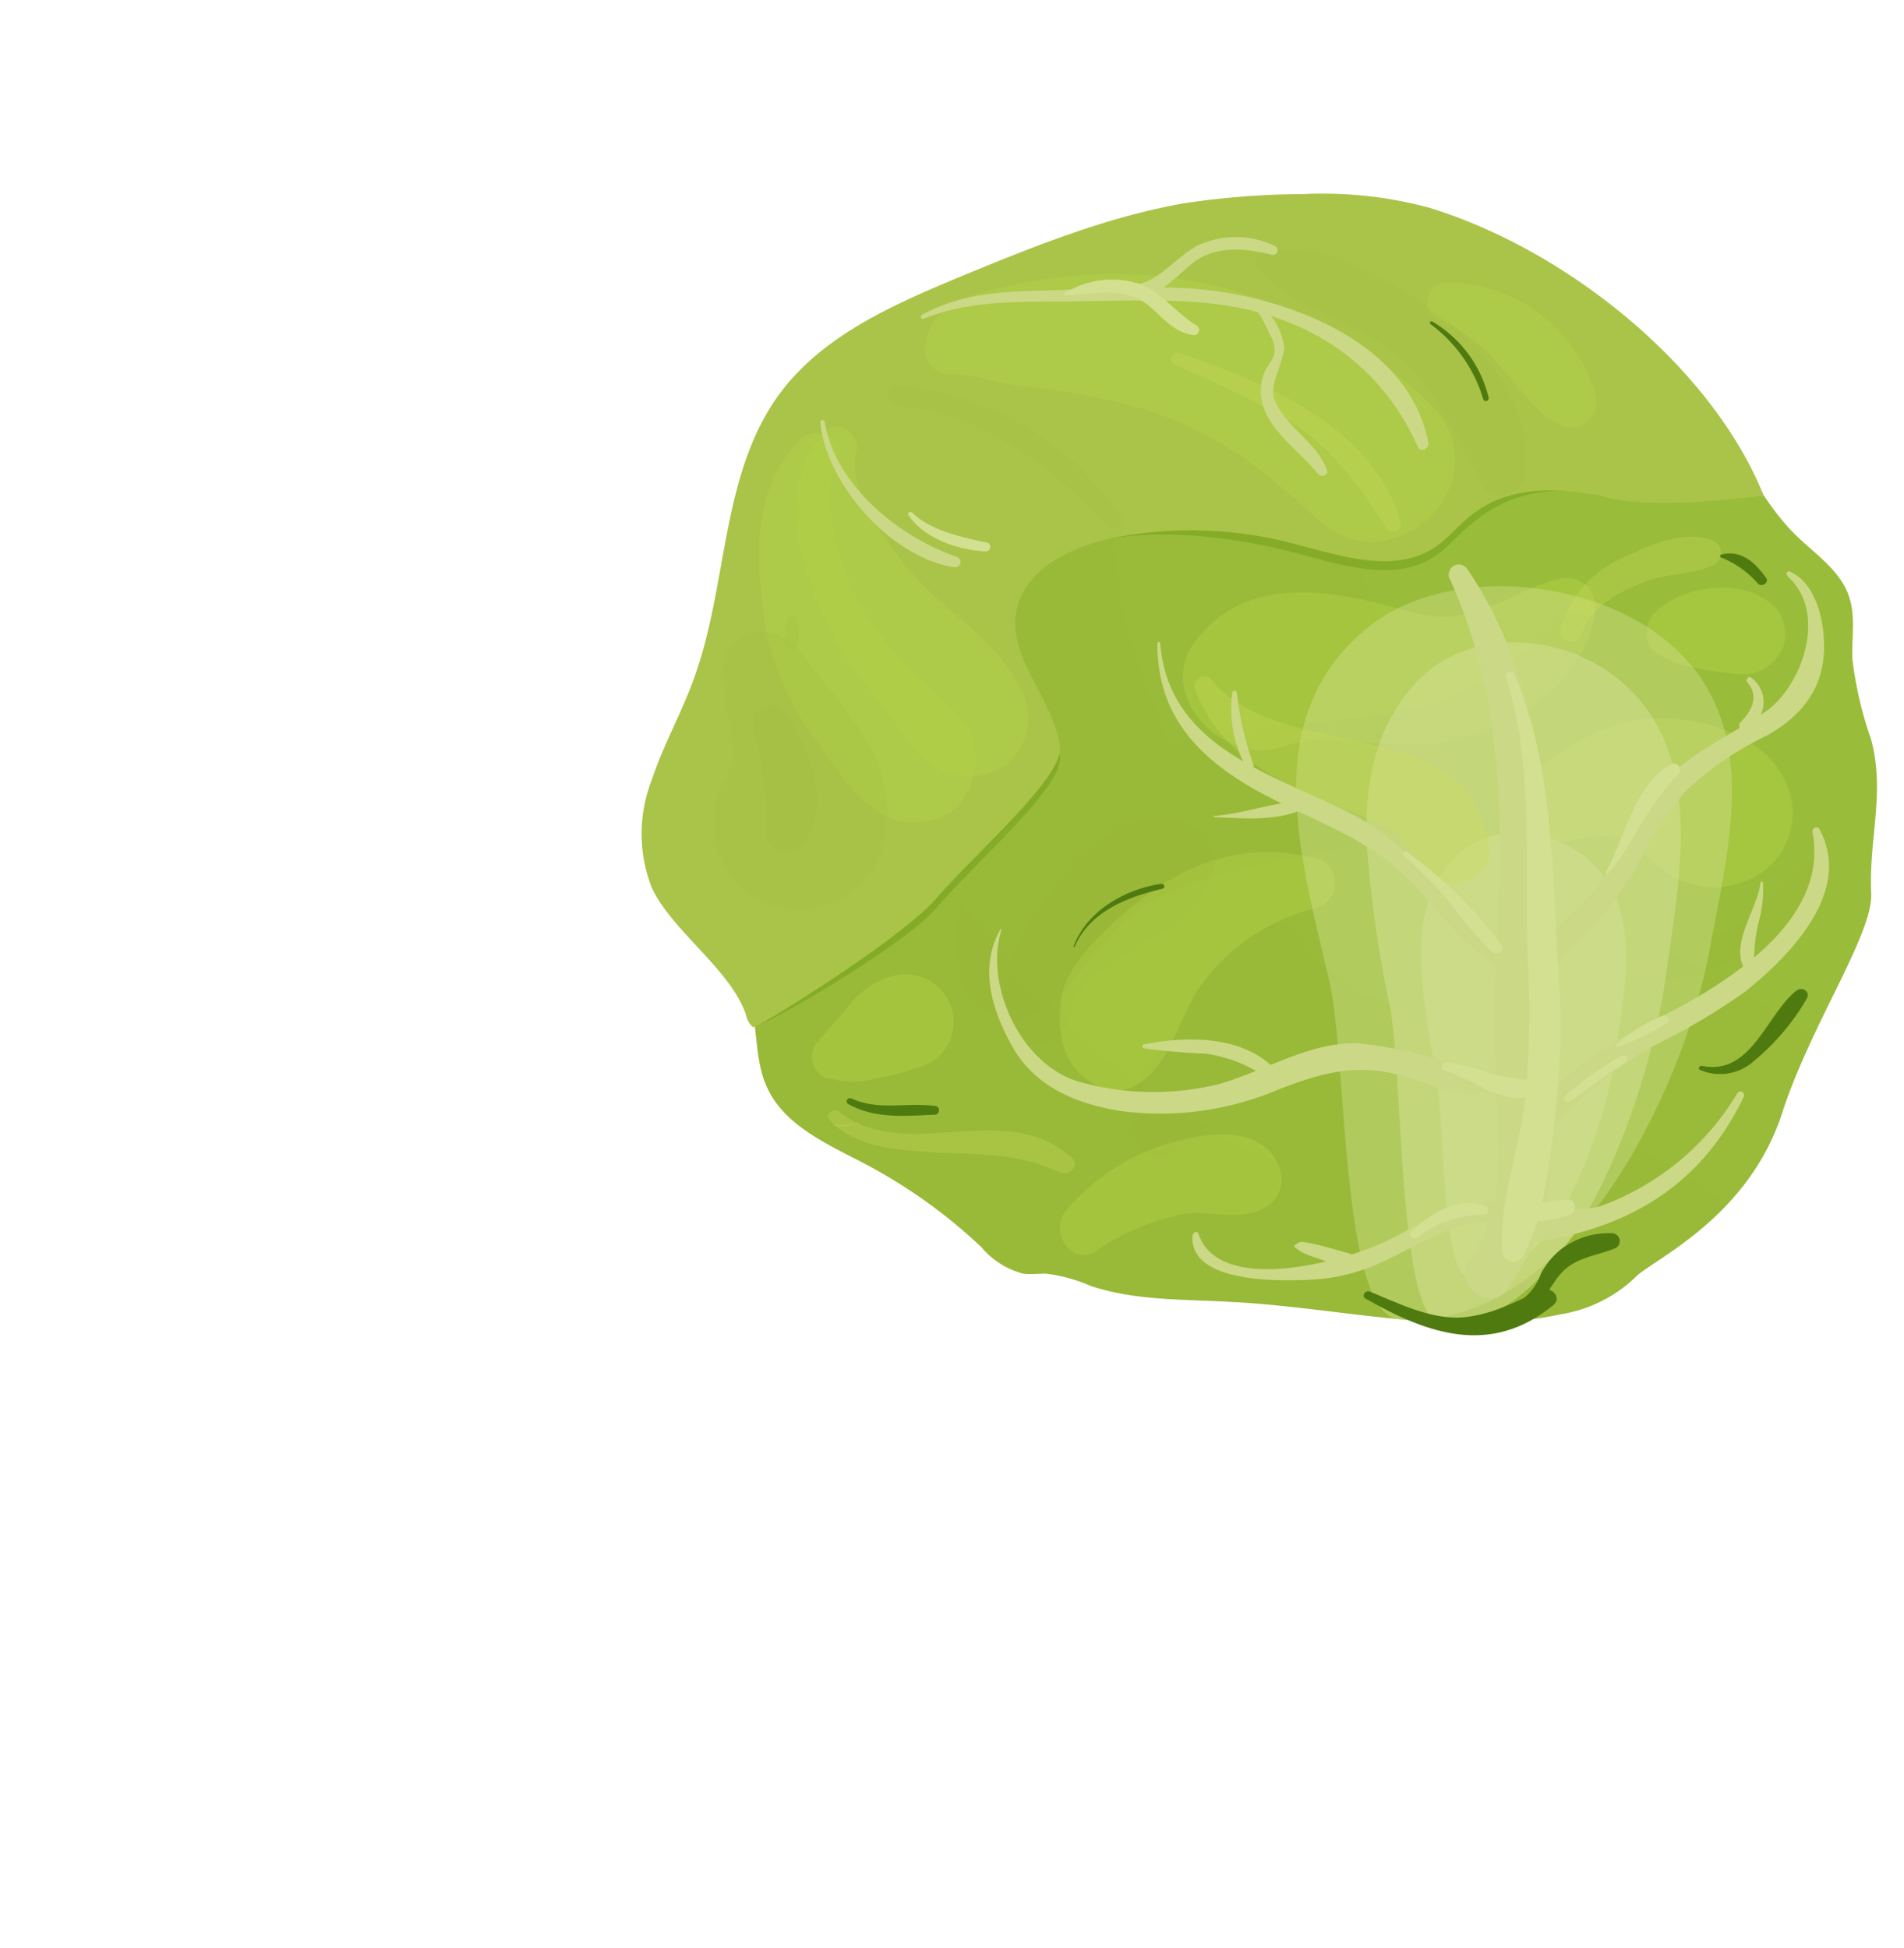 <svg xmlns="http://www.w3.org/2000/svg" xmlns:xlink="http://www.w3.org/1999/xlink" viewBox="0 0 126.54 129.5"><defs><style>.cls-1{fill:#99bc3a;}.cls-2{isolation:isolate;}.cls-3{clip-path:url(#clip-path);}.cls-4{opacity:0.82;}.cls-13,.cls-5{fill:#99b533;}.cls-12,.cls-5{opacity:0.12;}.cls-12,.cls-5,.cls-7{mix-blend-mode:multiply;}.cls-6{opacity:0.68;}.cls-7{opacity:0.37;}.cls-8{fill:#5f9207;}.cls-9{fill:#a9c449;}.cls-10{opacity:0.46;}.cls-11{fill:#b3d146;}.cls-14,.cls-15,.cls-20{fill:#d3e091;}.cls-14{opacity:0.41;}.cls-15{opacity:0.56;}.cls-16{fill:#cbd886;}.cls-17{opacity:0.32;}.cls-18{fill:#cbdb58;}.cls-19{fill:#4f7a0f;}</style><clipPath id="clip-path" transform="translate(42.64 12.9)"><path class="cls-1" d="M81.72,46.49c.13,2.67-4,8.7-5.89,14.5-2.26,7.1-8.7,9.86-9.78,11a9.31,9.31,0,0,1-5,2.47C53.88,76,46.48,74,39.15,73.63c-3.12-.18-6.33-.07-9.3-1.06a10.58,10.58,0,0,0-3-.82c-.51,0-1,.07-1.51,0A5.43,5.43,0,0,1,22.59,70a34.87,34.87,0,0,0-7.72-5.53c-2.5-1.32-5.4-2.55-6.55-5.14-.87-1.93-.54-4.21-1.26-6.19-1-2.73-3.8-4.49-4.77-7.22-1.43-4,.83-10,2.69-13.85,1.74-3.59,3.17-5.69,3.14-9.68,0-5.61,7.15-12,11.85-14.84A51.91,51.91,0,0,1,43.82.74C49.3.49,55.73,3.19,60.73,5.42S69,11.78,72.15,16.26c1.49,2.13,2.65,4.52,4.5,6.35,1.31,1.3,3,2.38,3.59,4.12.46,1.33.17,2.79.23,4.19a25.35,25.35,0,0,0,1.24,5.32C82.67,39.77,81.55,42.83,81.72,46.49Z"/></clipPath></defs><g class="cls-2"><g id="Слой_2" data-name="Слой 2"><g id="Layer_1" data-name="Layer 1"><path class="cls-1" d="M81.72,46.49c.13,2.67-4,8.7-5.89,14.5-2.26,7.1-8.7,9.86-9.78,11a9.31,9.31,0,0,1-5,2.47C53.88,76,46.48,74,39.15,73.63c-3.12-.18-6.33-.07-9.3-1.06a10.58,10.58,0,0,0-3-.82c-.51,0-1,.07-1.51,0A5.43,5.43,0,0,1,22.59,70a34.87,34.87,0,0,0-7.72-5.53c-2.5-1.32-5.4-2.55-6.55-5.14-.87-1.93-.54-4.21-1.26-6.19-1-2.73-3.8-4.49-4.77-7.22-1.43-4,.83-10,2.69-13.85,1.74-3.59,3.17-5.69,3.14-9.68,0-5.61,7.15-12,11.85-14.84A51.91,51.91,0,0,1,43.82.74C49.3.49,55.73,3.19,60.73,5.42S69,11.78,72.15,16.26c1.49,2.13,2.65,4.52,4.5,6.35,1.31,1.3,3,2.38,3.59,4.12.46,1.33.17,2.79.23,4.19a25.35,25.35,0,0,0,1.24,5.32C82.67,39.77,81.55,42.83,81.72,46.49Z" transform="translate(42.64 12.9)"/><g class="cls-3"><g class="cls-4"><path class="cls-5" d="M56.81-7c-1.25-4.87-7.23-6.26-11.58-5.87-6.16.56-19.37,1.8-23.34,6.5C12.89,4.32-16.45,22-13.54,35.13-10.93,46.9,14.09,78.79,22.3,87.48c9.06,9.6,43.79-3.54,56.54-12.45,5.33-3.72,7.13-11.24,2.08-16.18a28.09,28.09,0,0,0-5.35-4.37c-.75-.44-1.46-.94-2.17-1.45-1.21-.85-7.83-3.64-3.17-1.58a47.32,47.32,0,0,1-4.78-2.52c-.78-.46-1.53-1-2.28-1.48-.5-.34-1-.7-1.47-1.06q2.37,1.84.65.43a53,53,0,0,1-4-3.78c-.63-.66-1.24-1.35-1.85-2s-3.1-3.91-.75-.82a57.11,57.11,0,0,1-6.43-10.93c1.45,3.19.09.18-.16-.42-.37-.89-.69-1.81-1-2.73a52.39,52.39,0,0,1-1.79-6.52c-.12-.6-.56-3.8-.15-.47-.15-1.25-.19-2.51-.29-3.76-.07-.92-.07-1.84-.07-2.76,0-.66.51-4.52,0-1.42a46.86,46.86,0,0,1,1-4.85A23.46,23.46,0,0,1,47.64,4c-.83,2.19.63-.9.87-1.31.06-.11,1.46-2.28.41-.93A13.24,13.24,0,0,1,50,.59c.64-.59.76-.7.36-.31.58-.39,1.23-.6,1.79-1,.25-.18.8-.38.15-.3,3-.34,5.33-2.74,4.51-5.93Z" transform="translate(42.64 12.9)"/></g><g class="cls-6"><path class="cls-5" d="M41.07.25c-1.78-5-8.25-6-12.83-5.14C21.76-3.73,7.88-1.19,4.11,4.16c-8.55,12.14-38,33.64-33.7,47.24,3.86,12.24,33.34,43.71,42.84,52.15,10.5,9.34,46.09-7.81,58.77-18.43,5.3-4.45,6.52-12.59.71-17.35a29.77,29.77,0,0,0-6.08-4.13c-.84-.4-1.64-.87-2.44-1.34-1.36-.79-8.64-3.13-3.51-1.38a49,49,0,0,1-5.29-2.23c-.87-.41-1.71-.88-2.56-1.35-.56-.32-1.11-.65-1.66-1q2.7,1.74.73.41c-1.6-1.12-3.11-2.37-4.59-3.64-.74-.64-1.44-1.32-2.15-2s-3.65-3.86-.87-.8a60.27,60.27,0,0,1-7.83-11c1.83,3.25.11.19-.21-.42-.47-.92-.9-1.86-1.33-2.8a56.32,56.32,0,0,1-2.49-6.75c-.2-.63-1-4-.21-.49-.28-1.31-.44-2.64-.66-3.95-.16-1-.25-2-.33-2.92-.06-.7.12-4.84-.12-1.5a48.78,48.78,0,0,1,.61-5.25,24.37,24.37,0,0,1,.62-2.52c-.68,2.4.58-1,.8-1.47.06-.12,1.34-2.56.35-1a14.75,14.75,0,0,1,1-1.33c.63-.7.75-.82.36-.37.58-.47,1.25-.75,1.81-1.24.24-.22.8-.48.12-.34,3.17-.63,5.4-3.4,4.24-6.7Z" transform="translate(42.64 12.9)"/></g><path class="cls-5" d="M21.12,8.79c-2.46-4.74-9-4.75-13.41-3.3C1.45,7.55-11.94,12-14.92,17.82-21.7,31-47.86,56.43-41.71,69.31-36.17,80.88-2.59,107.93,8,115c11.7,7.78,44.55-14.17,55.62-26.45,4.64-5.14,21.27-11.43,14.86-15.34C76.35,71.9,57.68,68.74,55.3,68c-.88-.27-1.74-.62-2.6-1-1.46-.6-9-1.9-3.66-.88a52.87,52.87,0,0,1-5.56-1.47c-.92-.29-1.82-.64-2.72-1-.6-.24-1.19-.49-1.78-.75q2.91,1.35.78.3a54.44,54.44,0,0,1-5.06-3c-.82-.53-1.61-1.09-2.41-1.66s-4.15-3.31-1-.67A60.63,60.63,0,0,1,22,48.14c2.27,3,.14.17-.26-.39-.6-.85-1.15-1.72-1.71-2.59a54.44,54.44,0,0,1-3.41-6.34c-.28-.59-1.5-3.8-.27-.45-.46-1.26-.8-2.55-1.2-3.82-.3-.94-.52-1.89-.74-2.85-.16-.68-.56-4.81-.33-1.47A51.51,51.51,0,0,1,14,25c0-.87.15-1.73.26-2.59-.33,2.47.44-1.09.59-1.57,0-.13,1-2.71.2-1.06a13.3,13.3,0,0,1,.84-1.47c.52-.77.62-.91.31-.41.5-.55,1.13-.92,1.61-1.49.21-.25.73-.58.07-.35,3.05-1.07,4.88-4.11,3.26-7.23Z" transform="translate(42.64 12.9)"/></g><g class="cls-7"><path class="cls-8" d="M7.91,55.14C7.65,55,2.68,35.05,3.51,32.75c2.25-6.22,1.75-13.53,5.66-18.86C12,10,16.64,8,21.06,6.14c4.85-2,9.76-4,14.94-4.91a52.7,52.7,0,0,1,8-.62,27.16,27.16,0,0,1,8.33.9c9.18,2.82,18.84,10,22.26,18.59-3.07.25-8.34.59-11.34-.1a8.88,8.88,0,0,0-7.9,1.77c-1,.72-1.69,1.7-2.69,2.34-2.78,1.78-6.38.45-9.58-.36-3.79-.95-8.48-1.53-12.31-.78-2.89.56-6,1.65-6.5,4.56-.49,3.14,3.16,6.7,3.53,9.85.24,2-5.46,6.89-8.16,10C17.47,50,8.13,55.28,7.91,55.14Z" transform="translate(42.64 12.9)"/></g><path class="cls-9" d="M7.4,55.37a1.44,1.44,0,0,1-.46-.81c-1-3-4.92-5.58-6.26-8.45a9.83,9.83,0,0,1,0-7.18c.77-2.33,2-4.48,2.82-6.79,2.25-6.21,1.75-13.52,5.66-18.85C12,9.43,16.64,7.39,21.06,5.54c4.85-2,9.76-4,14.94-4.92A54,54,0,0,1,44,0a27.16,27.16,0,0,1,8.33.9c9.18,2.81,18.84,10.6,22.26,19.19-3.07.25-7.34.8-10.35.1s-6.42-.88-8.89,1c-1,.71-1.69,1.69-2.69,2.33-2.78,1.78-6.38.45-9.58-.35a26.76,26.76,0,0,0-11.61-.34c-2.9.57-6.13,2.13-6.58,5-.49,3.14,2.54,5.77,2.91,8.92.24,2-5.46,6.9-8.16,10C17.47,49.37,7.62,55.51,7.4,55.37Z" transform="translate(42.64 12.9)"/><g class="cls-10"><path class="cls-11" d="M61,25.58c-2.1.47-3.88,1.79-6,2.29-2,.46-3,.13-4.87-.38-4.7-1.26-10-2.1-13.31,2.2-2.74,3.58,1.75,8.14,5.49,7.14a9.89,9.89,0,0,1,4.38-.55,33.44,33.44,0,0,0,5.83.26C57.19,36,63,32.66,63.4,27.42A1.92,1.92,0,0,0,61,25.58Z" transform="translate(42.64 12.9)"/></g><g class="cls-10"><path class="cls-11" d="M60.14,43.21c1.66-.18,4-1,5.6-.13.86.47,1.52,1.47,2.38,2a5.52,5.52,0,0,0,4.95.69,4.83,4.83,0,0,0,2.83-6.95c-1.53-3.2-6.43-4.34-9.67-3.87a13,13,0,0,0-8,4.9,2.25,2.25,0,0,0,1.93,3.37Z" transform="translate(42.64 12.9)"/></g><g class="cls-10"><path class="cls-11" d="M44.89,44.16C40,42.9,36,44.47,32.23,47.64,30.66,49,28.3,51.2,27.92,53.32c-.49,2.77.41,5.07,2.36,5.93a2.56,2.56,0,0,0,3.06-.39l-1,.51a3.35,3.35,0,0,0,1.52-.89,7,7,0,0,0,1.1-1.58c.75-1.33,1.19-2.71,2-4a13.29,13.29,0,0,1,7.92-5.46,1.71,1.71,0,0,0,0-3.28Z" transform="translate(42.64 12.9)"/></g><g class="cls-10"><path class="cls-11" d="M12.43,58.75a5.34,5.34,0,0,0,3.19,0,15.63,15.63,0,0,0,3.56-1,3.17,3.17,0,0,0,1.45-3.57,3.23,3.23,0,0,0-3.9-2.22,5.7,5.7,0,0,0-3.15,2.23c-.59.72-1.23,1.38-1.83,2.09a1.55,1.55,0,0,0,.68,2.55Z" transform="translate(42.64 12.9)"/></g><g class="cls-10"><path class="cls-11" d="M67.31,30.37l-.46-.8a1.89,1.89,0,0,0,.46.8,3.46,3.46,0,0,0,1,.59,6.35,6.35,0,0,0,1.33.46c.67.1,1.33.29,2,.35.84.07-.55-.13.22,0a7.33,7.33,0,0,0,1.4.16,2.77,2.77,0,0,0,1.94-4.69c1.72,1.57-1,5.18.42,3.33A2.45,2.45,0,0,0,75.9,30a2.69,2.69,0,0,0-.71-2.67c-2-1.85-6-1.4-7.88.53a1.82,1.82,0,0,0,0,2.56Z" transform="translate(42.64 12.9)"/></g><g class="cls-10"><path class="cls-11" d="M30.2,70.22a17.45,17.45,0,0,1,5.26-2.32c2-.53,4.23.5,6-.56a2.09,2.09,0,0,0,1-2.36c-.86-3.11-4.61-2.65-7-2a14.36,14.36,0,0,0-7.25,4.57c-1.14,1.39.34,3.83,2.06,2.67Z" transform="translate(42.64 12.9)"/></g><g class="cls-10"><path class="cls-11" d="M20.48,12c1.43-.07,3.12.56,4.55.74a49,49,0,0,1,8.16,1.5c4.73,1.44,8.12,4,11.68,7.34C49.94,26.33,57.38,19,52.47,14A30.93,30.93,0,0,0,34.38,5.44a31.85,31.85,0,0,0-10.25.72c-2.26.51-4.84,1.11-5.26,3.76A1.7,1.7,0,0,0,20.48,12Z" transform="translate(42.64 12.9)"/></g><g class="cls-10"><path class="cls-11" d="M52.86,8.25a11.91,11.91,0,0,1,4.06,3.05c1.32,1.39,2.27,3,4,4a1.71,1.71,0,0,0,2.49-1.92A10.28,10.28,0,0,0,53.5,5.87c-1.15,0-1.89,1.85-.64,2.38Z" transform="translate(42.64 12.9)"/></g><g class="cls-10"><path class="cls-11" d="M12.09,15.87c-3.27,3.84-1.5,9.34.59,13.42,1.3,2.54,3.41,4.52,4.92,6.93s4.63,3.44,6.94,1.42a3.92,3.92,0,0,0,1-3.91c-1.24-3.5-4.51-5.36-7-7.93-1.7-1.75-5-6.07-4.25-8.64.36-1.23-1.35-2.32-2.23-1.29Z" transform="translate(42.64 12.9)"/></g><g class="cls-10"><path class="cls-11" d="M10.64,16.23c-3.5,3.31-3.07,8.59-2.32,12.93a17.47,17.47,0,0,0,3.18,7c1.71,2.41,3.6,5.9,7,5.58a3.63,3.63,0,0,0,3.41-2.6c.05-.16.1-.33.14-.5a4.26,4.26,0,0,0-1.1-4.17c-2.59-2.44-5.11-4.49-6.7-7.75C13,24.13,11.93,20.33,13,17.58c.52-1.37-1.38-2.23-2.32-1.35Z" transform="translate(42.64 12.9)"/></g><g class="cls-12"><path class="cls-13" d="M28.47,54.46c.18-1.69,2.55-3.07,3.79-3.93,2.27-1.58,4.61-2.32,5.61-5.14a3,3,0,0,0-2.09-3.69C32.11,40.6,29,44,27,46.66c-1.84,2.4-3.34,5.28-2.72,8.37.51,2.57,4,1.66,4.22-.57Z" transform="translate(42.64 12.9)"/></g><g class="cls-12"><path class="cls-13" d="M61.08,28.21c-2.71,2.72-5.23,4.79-9,5.75-4.1,1-8.48,1.18-12.65,1.76-8.11,1.12-20.66,5.94-18.16,16.47a3.6,3.6,0,0,0,6,1.57c2.84-2.78,4-5.48,7.4-7.19,3.07-1.52,7.73-2.19,11.4-3C53.3,42,63.44,38.07,63.69,29.29a1.54,1.54,0,0,0-2.61-1.08Z" transform="translate(42.64 12.9)"/></g><g class="cls-12"><path class="cls-13" d="M35.46,63.59c4.22-4.39,10.23-.39,15-2.47,2.34-1,2.67-4.81.83-6.41-5-4.35-21-.33-18.4,8.21a1.55,1.55,0,0,0,2.56.67Z" transform="translate(42.64 12.9)"/></g><g class="cls-12"><path class="cls-13" d="M5.48,31.71a33,33,0,0,0,.59,4.84,10.27,10.27,0,0,1,0,1.84c0-1-.3.12-.54.53a5.8,5.8,0,0,0,2.06,7.86,5.79,5.79,0,0,0,8.43-3.43c1.49-5.61-2.61-9-5.52-13-1.49-2.08-5.1-1.53-5.07,1.37Z" transform="translate(42.64 12.9)"/></g><g class="cls-12"><path class="cls-13" d="M10.47,29.9c0-.29,0-.58,0-.87a2.14,2.14,0,0,0-.15-.83.34.34,0,0,0-.65,0,2.14,2.14,0,0,0-.15.83c0,.29,0,.58,0,.87a.46.46,0,0,0,.91,0Z" transform="translate(42.64 12.9)"/></g><g class="cls-12"><path class="cls-13" d="M10.59,42a4.39,4.39,0,0,1-.21.79c-.07.27-.13.54-.19.81,0,0,.05.05.05,0,0-.24.09-.47.14-.7a3.17,3.17,0,0,1,.26-.91s-.05-.06-.05,0Z" transform="translate(42.64 12.9)"/></g><g class="cls-12"><path class="cls-13" d="M7.43,35.46a21.55,21.55,0,0,1,.79,6.92,1.4,1.4,0,0,0,2.59.7c1.82-2.93.39-5.84-1.15-8.56a1.23,1.23,0,0,0-2.23.94Z" transform="translate(42.64 12.9)"/></g><g class="cls-12"><path class="cls-13" d="M17.06,14.07c5.8.65,10,3.91,13.89,8,.45.46,1.25-.14.89-.68a19.89,19.89,0,0,0-14.78-8.65c-.88-.09-.86,1.26,0,1.36Z" transform="translate(42.64 12.9)"/></g><g class="cls-12"><path class="cls-13" d="M41,5c2,2.38,5.68,3.33,8.22,5,3.5,2.35,4.71,5.66,6.53,9.23.81,1.59,2.91.66,3.06-.83.4-4.16-2.57-8-5.75-10.34-3-2.19-7.92-5.23-11.77-4.18A.66.66,0,0,0,41,5Z" transform="translate(42.64 12.9)"/></g><g class="cls-12"><path class="cls-13" d="M66.39,52.38C71,52.13,76.84,50,78.82,45.44c.37-.84-.67-1.88-1.38-1.06-3,3.41-6.42,6-11,6.52-.92.12-1,1.53,0,1.48Z" transform="translate(42.64 12.9)"/></g><path class="cls-14" d="M67.18,29c-5.12-3.52-14-4.24-19-.12-3.86,3.16-4.85,7.32-4.65,11.56.19,4,1.28,8,2.18,11.88,1.19,5.23.76,22.17,4.6,22.46,11.29.86,19-15.21,20.72-24.79C72.26,43.15,74.86,34.25,67.18,29Zm-3.76,9.41c0-.09,0-.18,0-.27a1.63,1.63,0,0,0,0,.24Z" transform="translate(42.64 12.9)"/><path class="cls-15" d="M65.24,32.51c-3.69-3.26-10.07-3.93-13.7-.11-2.79,2.94-3.5,6.8-3.35,10.73a79.1,79.1,0,0,0,1.57,11c.86,4.85.55,20.57,3.32,20.85,8.14.79,13.72-14.13,15-23C68.91,45.67,70.79,37.41,65.24,32.51Zm-2.71,8.74c0-.08,0-.17,0-.25a1.55,1.55,0,0,0,0,.23Z" transform="translate(42.64 12.9)"/><path class="cls-15" d="M62.94,44.25c-2.41-2.13-6.57-2.57-8.94-.07-1.83,1.92-2.29,4.44-2.2,7a53.12,53.12,0,0,0,1,7.2c.56,3.17.36,13.44,2.17,13.62,5.32.52,9-9.23,9.76-15C65.33,52.84,66.56,47.45,62.94,44.25ZM61.17,50a1,1,0,0,1,0-.17V50Z" transform="translate(42.64 12.9)"/><path class="cls-16" d="M53.73,25.61c3.39,7.52,3.54,15.09,3.16,23.19A101.7,101.7,0,0,0,56.83,60c.25,4.09.54,7.45-1.86,11-1,1.47,1.36,3.3,2.46,1.9a14.22,14.22,0,0,0,2.93-9.08c0-4.66-.47-9.32-.4-14,.12-8.64,0-17.48-5.07-24.87a.67.67,0,0,0-1.16.68Z" transform="translate(42.64 12.9)"/><path class="cls-16" d="M34.28,29.9c0,4.92,2.91,7.77,7.07,10,3.26,1.74,6.83,2.87,9.51,5.53,2.08,2,3.51,4.52,6.18,5.89a.56.56,0,0,0,.57-1c-3.89-2.94-6.1-6.93-10.57-9.2-5.21-2.63-12-4.34-12.57-11.25,0-.13-.2-.13-.19,0Z" transform="translate(42.64 12.9)"/><path class="cls-16" d="M76.14,25.38c2.73,2.42,1,7.3-1.42,9-2.13,1.47-4.4,2.43-6.33,4.22-2.08,1.94-2.93,4.6-4.48,6.9-1.68,2.48-4.39,4.06-6,6.61a.68.68,0,0,0,1.06.83c2.6-2.45,5.41-5.14,7.19-8.26a23.08,23.08,0,0,1,3.24-5A20.75,20.75,0,0,1,74.77,36c2.22-1.24,3.7-3,3.81-5.58.08-1.83-.43-4.49-2.25-5.33-.15-.08-.34.12-.19.25Z" transform="translate(42.64 12.9)"/><path class="cls-16" d="M23.88,48.81c-1.47,2.56-.63,5.31.7,7.75,1.52,2.78,4.31,3.92,7.3,4.39A20.07,20.07,0,0,0,42.37,59.5c2.59-1,4.94-1.71,7.75-1,1.84.45,3.46,1.35,5.39,1.27a.67.67,0,0,0,.18-1.32,30.63,30.63,0,0,0-8-2c-3.22-.16-6.33,1.87-9.35,2.71A18.2,18.2,0,0,1,29.08,59c-3.86-1.11-6.34-6.43-5.15-10.13a0,0,0,0,0-.05,0Z" transform="translate(42.64 12.9)"/><path class="cls-16" d="M77.82,42.45c1.06,5.52-5,9.55-9.16,11.76C65.36,56,60.75,58,59.4,61.76a.57.57,0,0,0,.94.54,26.25,26.25,0,0,1,6.81-5.64A42.8,42.8,0,0,0,73.36,53c3-2.41,7.16-6.66,4.92-10.79-.14-.26-.51-.07-.46.2Z" transform="translate(42.64 12.9)"/><path class="cls-16" d="M36.62,69.16c-.31,3.26,5.82,3.09,7.76,3A12.46,12.46,0,0,0,49,71.08c2.55-1.1,6.2-3.73,9.09-2.5.48.21,1.09-.39.61-.79-2.6-2.14-6.59.46-9,1.71-2.72,1.37-11.26,3.8-12.69-.39a.17.17,0,0,0-.33,0Z" transform="translate(42.64 12.9)"/><path class="cls-16" d="M72.82,59.77a17.57,17.57,0,0,1-9.07,7.49c-1.36.46-4.31-.27-4.85,1.52-.16.53.34.89.82.82,6.1-1,10.76-3.84,13.52-9.58a.24.24,0,0,0-.42-.25Z" transform="translate(42.64 12.9)"/><g class="cls-17"><path class="cls-18" d="M36.77,32.89c1.31,3.54,4.07,5.38,7.39,6.93,1.71.8,3.56,1.34,5.24,2.18,1.85.92,1.72,3.23,4.11,3.76,1.28.28,3-.64,2.85-2.17-1.13-9.5-13.61-5.44-18.5-11.33a.65.65,0,0,0-1.09.63Z" transform="translate(42.64 12.9)"/></g><g class="cls-17"><path class="cls-18" d="M62.47,29.29c.61-1.91,2.53-2.88,4.28-3.54,1.46-.56,3.13-.46,4.53-1.1a.92.92,0,0,0,0-1.59c-1.89-.84-4.42.32-6.14,1.16a7.32,7.32,0,0,0-4.09,4.68.74.74,0,0,0,1.42.39Z" transform="translate(42.64 12.9)"/></g><g class="cls-17"><path class="cls-18" d="M14.44,61.68a3.4,3.4,0,0,1-1.61.19c-.05,0-.05.08,0,.08a3.32,3.32,0,0,0,1.62-.22s0-.06,0,0Z" transform="translate(42.64 12.9)"/></g><g class="cls-17"><path class="cls-18" d="M12.53,61.6c1.51,1.52,3.63,1.86,5.68,2,3.52.34,6.26-.11,9.6,1.43.62.28,1.35-.49.77-1C24,60,17.67,64.53,13.13,61c-.42-.32-1,.21-.6.6Z" transform="translate(42.64 12.9)"/></g><g class="cls-17"><path class="cls-18" d="M35.37,11.34a65.69,65.69,0,0,1,7.27,3.51c3.09,1.8,4.91,4.32,6.78,7.26a.53.53,0,0,0,1-.41c-1.9-6.35-9-9.17-14.68-11.14-.46-.15-.77.59-.33.78Z" transform="translate(42.64 12.9)"/></g><path class="cls-16" d="M18.71,8.3c2.87-1.18,5.92-1.13,9-1.16,3.21,0,6.39-.2,9.6.08,6.44.56,11.62,3.66,14.28,9.58.19.42.78.11.7-.29-1.15-5.89-7.43-8.79-12.74-9.84-3.88-.77-7.92-.41-11.84-.29-3.16.09-6.26.07-9.08,1.65-.15.08-.05.33.11.27Z" transform="translate(42.64 12.9)"/><path class="cls-16" d="M39.26,33.12a8.12,8.12,0,0,0,.93,5c.15.24.56.08.47-.2a21.64,21.64,0,0,1-1.1-4.76.15.15,0,0,0-.3,0Z" transform="translate(42.64 12.9)"/><path class="cls-16" d="M38,41.4c2,.1,4.37.32,6.16-.62a.24.24,0,0,0-.12-.45c-2,.06-4,.86-6,1,0,0,0,.06,0,.06Z" transform="translate(42.64 12.9)"/><path class="cls-16" d="M73.49,32.46c.81.94.28,1.91-.47,2.66-.19.2,0,.62.29.5a2,2,0,0,0,.43-3.48c-.2-.15-.39.15-.25.32Z" transform="translate(42.64 12.9)"/><path class="cls-16" d="M33.34,56.77a40,40,0,0,0,4.1.36,9.19,9.19,0,0,1,4.62,2c.26.18.65-.19.45-.46-2-2.75-6.11-2.77-9.17-2.14a.1.1,0,0,0,0,.19Z" transform="translate(42.64 12.9)"/><path class="cls-16" d="M74.36,45.8c-.21,1.75-2.11,4.1-1,5.8.17.26.63.18.61-.16a9.91,9.91,0,0,1,.26-3,8.31,8.31,0,0,0,.3-2.67.08.08,0,0,0-.16,0Z" transform="translate(42.64 12.9)"/><path class="cls-16" d="M43.45,70c-.09,0,.5.37.51.37a12.55,12.55,0,0,0,1.29.48,5.38,5.38,0,0,0,2.5.4c.33,0,.29-.54,0-.63-.88-.24-1.76-.52-2.64-.74a10.51,10.51,0,0,0-1.22-.24c-.25,0-.31.12-.49.23a.07.07,0,0,0,.05.13Z" transform="translate(42.64 12.9)"/><path class="cls-16" d="M41,7.87a19.26,19.26,0,0,1,.9,1.75c.53,1.3-.36,1.58-.59,2.47a3.27,3.27,0,0,0,.05,2.14c.59,1.7,2.52,3,3.58,4.36.21.27.75.13.61-.26-.71-1.91-2.81-2.84-3.52-4.75-.31-.82.64-2.45.68-3.42a4.32,4.32,0,0,0-1.35-2.57c-.17-.2-.48.06-.36.28Z" transform="translate(42.64 12.9)"/><path class="cls-16" d="M31.86,6.31a2.42,2.42,0,0,0,3-.23c.73-.51,1.3-1.18,2-1.67,1.53-1,3.34-.79,5-.38a.31.31,0,0,0,.24-.57,5.91,5.91,0,0,0-4.45-.31C35.57,3.71,34.38,6.38,32,6a.2.2,0,0,0-.15.36Z" transform="translate(42.64 12.9)"/><path class="cls-16" d="M11.88,15.2c.41,4.11,4.75,9,8.91,9.6a.35.35,0,0,0,.19-.67c-3.84-1.33-8.12-4.74-8.81-9,0-.16-.31-.13-.29,0Z" transform="translate(42.64 12.9)"/><path class="cls-19" d="M28.77,50.05c1-2.36,3.5-3.33,5.85-3.88.22-.05.12-.36-.09-.33-2.43.37-4.93,1.79-5.83,4.18,0,0,.05.06.07,0Z" transform="translate(42.64 12.9)"/><path class="cls-19" d="M70.34,58.21a3.35,3.35,0,0,0,3.6-.6,15.33,15.33,0,0,0,3.5-4.14c.26-.46-.32-.82-.69-.53-2,1.59-3,5.7-6.3,5-.15,0-.27.2-.11.27Z" transform="translate(42.64 12.9)"/><path class="cls-19" d="M71.79,24.17A6.32,6.32,0,0,1,74.2,25.9c.27.24.76-.08.53-.4-.72-1-1.63-1.86-2.94-1.55a.11.11,0,0,0,0,.22Z" transform="translate(42.64 12.9)"/><path class="cls-19" d="M13.73,60.48c1.8,1,3.75.79,5.75.71a.29.29,0,0,0,0-.58c-1.89-.25-3.73.33-5.53-.5-.25-.11-.46.23-.22.37Z" transform="translate(42.64 12.9)"/><path class="cls-19" d="M48.13,73.42c4.18,2.39,8.34,3.81,12.47.42.61-.5-.17-1.28-.78-1-1.9.84-3.5,1.77-5.63,1.84-2,0-4-1-5.78-1.73-.32-.13-.6.3-.28.48Z" transform="translate(42.64 12.9)"/><path class="cls-19" d="M58.61,74.07c1.06-.2,1.54-1,2.1-1.82,1-1.56,2.42-1.57,4-2.18a.53.53,0,0,0-.15-1,5.24,5.24,0,0,0-3.46,1.07,5.17,5.17,0,0,0-1.33,1.61,3.73,3.73,0,0,1-1.39,1.83c-.31.16-.09.58.22.53Z" transform="translate(42.64 12.9)"/><path class="cls-19" d="M52.44,8.65a9.59,9.59,0,0,1,3.5,5,.19.19,0,0,0,.36-.1,8.06,8.06,0,0,0-3.75-5.08c-.12-.07-.22.11-.11.19Z" transform="translate(42.64 12.9)"/><path class="cls-20" d="M57.45,32.09c1.92,6.12,1.2,12.67,1.46,19a61.29,61.29,0,0,1-.18,9c-.34,3.33-1.79,6.86-1.51,10.18a.71.71,0,0,0,1.32.36c1.52-2.62,1.73-6.14,2.15-9.11a51.11,51.11,0,0,0,.2-10.42c-.4-6.41-.31-13.24-2.91-19.23-.13-.3-.63-.08-.53.23Z" transform="translate(42.64 12.9)"/><path class="cls-20" d="M50.66,44a25.61,25.61,0,0,1,3.06,3.1,26.23,26.23,0,0,0,2.83,3.29c.31.27.86-.08.6-.46a28.2,28.2,0,0,0-6.28-6.2c-.16-.11-.35.15-.21.27Z" transform="translate(42.64 12.9)"/><path class="cls-20" d="M64.24,45.17a20.1,20.1,0,0,0,2.06-3.1,21.78,21.78,0,0,1,2.59-3.53.41.41,0,0,0-.5-.64c-2.47,1.48-3,4.81-4.3,7.15-.06.09.08.21.15.12Z" transform="translate(42.64 12.9)"/><path class="cls-20" d="M64.91,56.68a17.84,17.84,0,0,0,3.23-1.57.29.29,0,0,0-.22-.52,11.21,11.21,0,0,0-3.1,1.89.11.11,0,0,0,.09.2Z" transform="translate(42.64 12.9)"/><path class="cls-20" d="M53.42,58.27c1.89.56,4.13,2.57,6.16,1.53a.48.48,0,0,0-.12-.86,22.79,22.79,0,0,1-3-.47,15.58,15.58,0,0,0-3-.78c-.34,0-.39.49-.08.58Z" transform="translate(42.64 12.9)"/><path class="cls-20" d="M58.31,67.94c.3.43.89.34,1.36.32a6.68,6.68,0,0,0,2-.42c.52-.18.48-1.09-.14-1s-1.25.1-1.87.22c-.44.09-1.12.07-1.37.51a.39.39,0,0,0,0,.38Z" transform="translate(42.64 12.9)"/><path class="cls-20" d="M28.23,6.74c1.87-.06,3.81-.64,5.41.63,1,.8,1.64,1.78,3,2a.35.35,0,0,0,.27-.63C35.6,8,34.48,6.42,33,5.94a6,6,0,0,0-4.86.62c-.08.05-.05.19.05.18Z" transform="translate(42.64 12.9)"/><path class="cls-20" d="M17.73,21.32c1.05,1.6,3.34,2.35,5.17,2.43a.3.3,0,0,0,.08-.58c-1.63-.34-3.8-.81-5-2-.13-.12-.35,0-.25.19Z" transform="translate(42.64 12.9)"/><path class="cls-20" d="M61.68,60.31c1.27-.83,2.43-1.82,3.72-2.62a.24.24,0,0,0-.24-.42,22.49,22.49,0,0,0-3.73,2.61c-.25.19,0,.61.25.43Z" transform="translate(42.64 12.9)"/><path class="cls-20" d="M51.52,69.38A7.14,7.14,0,0,1,56,67.84a.29.29,0,0,0,.14-.54c-1.74-.8-3.73.47-5,1.67-.21.2.07.59.32.41Z" transform="translate(42.64 12.9)"/></g></g></g></svg>